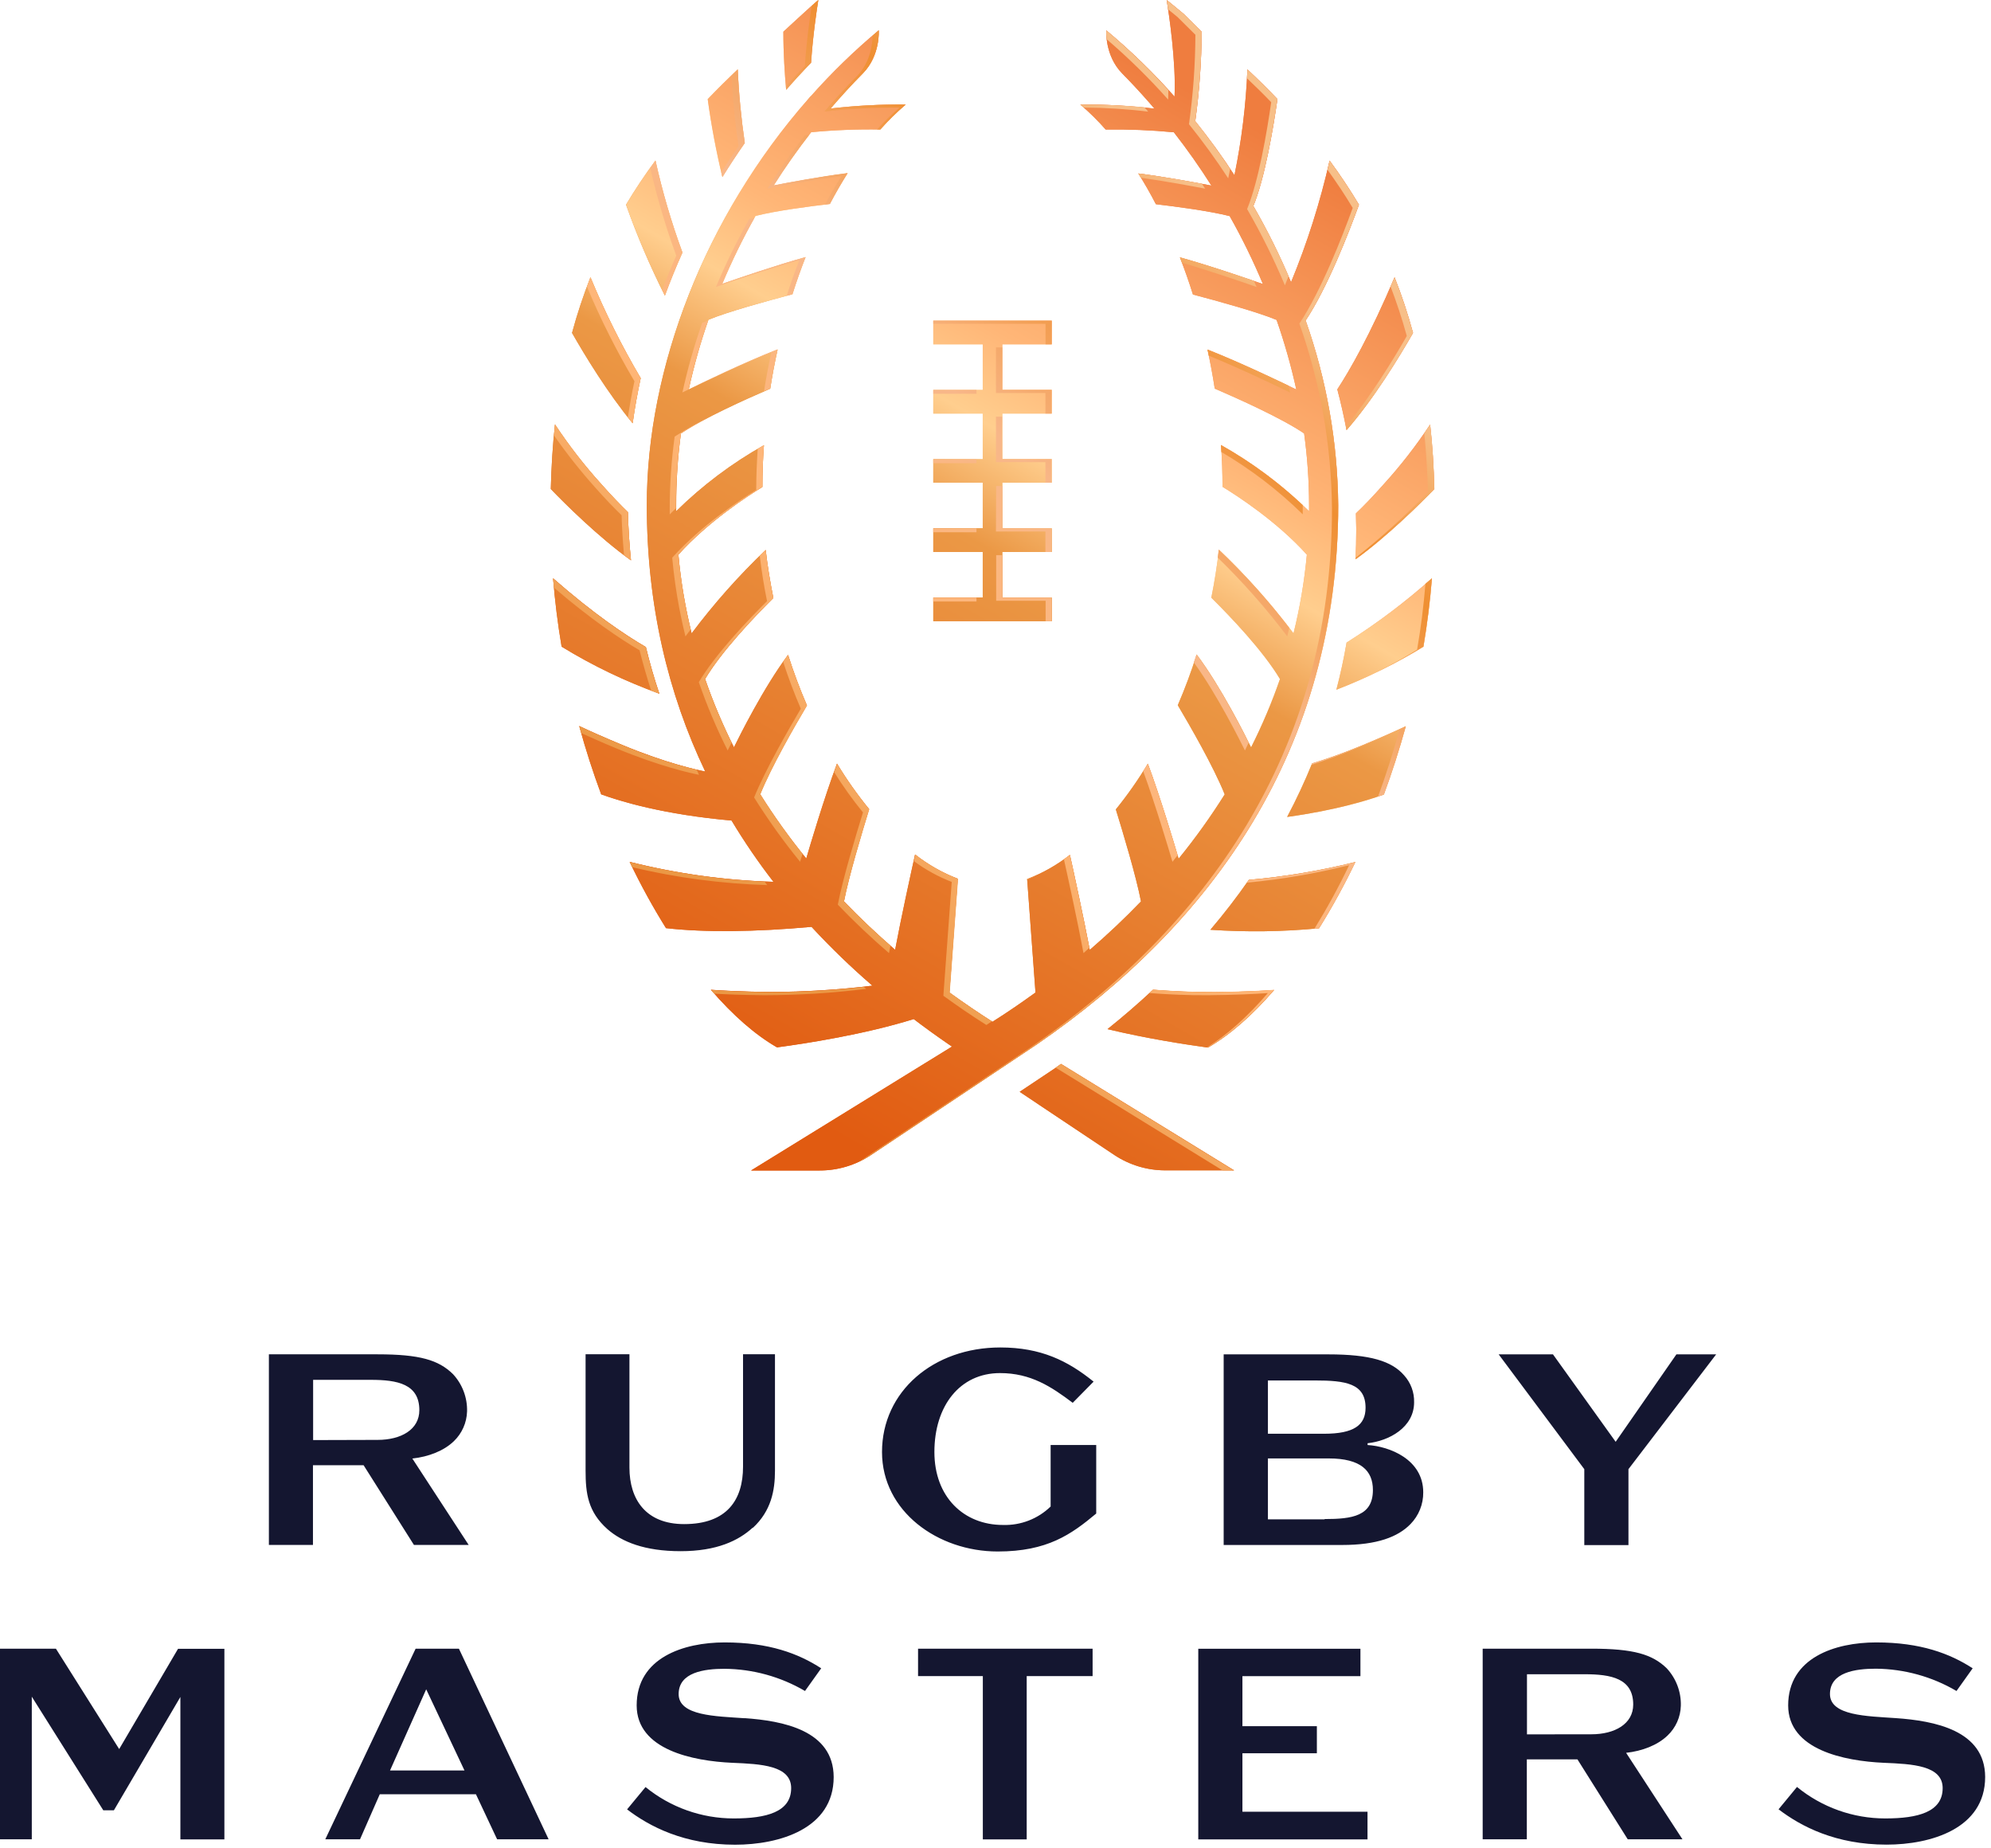 <?xml version="1.0" encoding="UTF-8"?>
<svg width="97px" height="90px" viewBox="0 0 97 90" version="1.1" xmlns="http://www.w3.org/2000/svg" xmlns:xlink="http://www.w3.org/1999/xlink">
    <title>A6FB6831-4A30-4364-BD82-6DCE94FF9251</title>
    <defs>
        <linearGradient x1="24.229%" y1="86.501%" x2="75.769%" y2="18.235%" id="linearGradient-1">
            <stop stop-color="#E15B11" offset="0%"></stop>
            <stop stop-color="#EB9845" offset="54%"></stop>
            <stop stop-color="#FFCE8E" offset="65%"></stop>
            <stop stop-color="#FFB677" offset="73%"></stop>
            <stop stop-color="#EF7D3F" offset="100%"></stop>
        </linearGradient>
        <linearGradient x1="29.594%" y1="96.309%" x2="68.988%" y2="5.929%" id="linearGradient-2">
            <stop stop-color="#E15B11" offset="0%"></stop>
            <stop stop-color="#EB9845" offset="54%"></stop>
            <stop stop-color="#FFCE8E" offset="64%"></stop>
            <stop stop-color="#FFB677" offset="72%"></stop>
            <stop stop-color="#EF7D3F" offset="100%"></stop>
        </linearGradient>
        <linearGradient x1="27.927%" y1="81.597%" x2="75.643%" y2="18.245%" id="linearGradient-3">
            <stop stop-color="#EB9845" offset="0%"></stop>
            <stop stop-color="#FFB677" offset="37%"></stop>
            <stop stop-color="#F8B789" offset="62%"></stop>
            <stop stop-color="#EF8F32" offset="84%"></stop>
            <stop stop-color="#F7BF88" offset="100%"></stop>
        </linearGradient>
    </defs>
    <g id="Mobile-UI-" stroke="none" stroke-width="1" fill="none" fill-rule="evenodd">
        <g id="Class-Details" transform="translate(-159, -3243)" fill-rule="nonzero">
            <g id="Mobile-Footer-UI" transform="translate(0, 3211)">
                <g id="mobile_footer_logo" transform="translate(159, 32)">
                    <path d="M31.214,18.42 C30.283,16.843 29.465,15.2 28.767,13.505 C28.418,14.391 28.118,15.295 27.869,16.215 C28.487,17.3 29.602,19.138 30.822,20.616 C30.924,19.886 31.055,19.154 31.214,18.42 Z M36.285,6.965 C36.11,5.777 35.995,4.58 35.942,3.38 C35.443,3.85 34.955,4.333 34.479,4.828 C34.653,6.105 34.891,7.371 35.194,8.623 C35.54,8.066 35.904,7.513 36.285,6.965 L36.285,6.965 Z M65.602,20.951 C66.934,19.425 68.174,17.383 68.842,16.215 C68.593,15.296 68.293,14.392 67.943,13.507 C66.754,16.31 65.77,18.022 65.153,18.966 C65.328,19.628 65.477,20.289 65.602,20.951 Z M51.242,29.11 L48.832,29.11 L48.832,26.889 L51.242,26.889 L51.242,25.738 L48.832,25.738 L48.832,23.512 L51.242,23.512 L51.242,22.361 L48.832,22.361 L48.832,20.144 L51.242,20.144 L51.242,18.991 L48.832,18.991 L48.832,16.773 L51.242,16.773 L51.242,15.62 L45.469,15.62 L45.469,16.773 L47.878,16.773 L47.878,18.993 L45.469,18.993 L45.469,20.146 L47.878,20.146 L47.878,22.367 L45.469,22.367 L45.469,23.512 L47.878,23.512 L47.878,25.733 L45.469,25.733 L45.469,26.885 L47.878,26.885 L47.878,29.106 L45.469,29.106 L45.469,30.258 L51.242,30.258 L51.242,29.11 Z M33.247,12.301 C32.708,10.839 32.269,9.342 31.932,7.82 C31.419,8.513 30.941,9.23 30.5,9.971 C31.037,11.485 31.669,12.963 32.392,14.398 C32.648,13.694 32.938,12.993 33.247,12.301 Z M39.513,3.054 C39.597,1.749 39.791,0.457 39.866,0 C39.588,0.225 38.165,1.543 38.165,1.543 C38.165,2.622 38.231,3.599 38.301,4.374 C38.692,3.924 39.097,3.484 39.516,3.054 L39.513,3.054 Z M30.741,27.295 C30.663,26.527 30.611,25.745 30.591,24.946 C30.234,24.598 29.804,24.158 29.32,23.611 C28.485,22.692 27.722,21.711 27.038,20.674 C26.927,21.675 26.861,22.726 26.834,23.819 C27.503,24.517 29.173,26.178 30.741,27.295 Z M51.691,51.824 L51.392,52.039 L49.678,53.183 L54.288,56.259 C55.026,56.748 55.892,57.009 56.777,57.008 L60.124,57.008 L51.691,51.824 Z M56.175,48.211 C55.462,48.876 54.723,49.515 53.957,50.129 C55.856,50.587 57.764,50.878 58.853,51.028 C59.913,50.417 61.006,49.463 62.073,48.223 C61.46,48.268 60.512,48.316 59.178,48.329 C58.132,48.335 57.069,48.28 56.175,48.211 Z M68.49,35.372 C68.025,35.592 67.344,35.899 66.362,36.306 C65.405,36.703 64.58,36.985 63.924,37.184 C63.563,38.074 63.157,38.944 62.708,39.793 C65.081,39.466 66.654,38.98 67.42,38.701 C67.816,37.629 68.175,36.517 68.49,35.372 L68.49,35.372 Z M66.032,41.988 C64.328,42.413 62.593,42.703 60.843,42.858 C60.259,43.699 59.634,44.509 58.969,45.289 C60.733,45.41 62.503,45.385 64.262,45.216 C64.911,44.173 65.502,43.096 66.032,41.988 Z M31.468,31.518 C30.455,30.928 28.922,29.901 26.946,28.168 C27.036,29.292 27.175,30.404 27.361,31.498 C28.866,32.421 30.461,33.188 32.122,33.787 C31.873,33.051 31.655,32.294 31.468,31.518 Z M65.107,33.597 C66.581,33.027 68.001,32.325 69.349,31.501 C69.535,30.402 69.673,29.292 69.764,28.168 C68.467,29.325 67.076,30.373 65.605,31.3 C65.47,32.085 65.303,32.85 65.107,33.597 Z M65.197,24.612 C65.169,21.545 64.632,18.504 63.609,15.612 C64.666,14.021 65.694,11.382 66.207,9.971 C65.758,9.222 65.282,8.506 64.777,7.823 C64.318,9.847 63.69,11.828 62.899,13.746 C62.367,12.471 61.753,11.231 61.062,10.034 C61.619,8.686 62.026,6.281 62.236,4.828 C61.76,4.329 61.272,3.847 60.773,3.382 C60.702,5.114 60.491,6.838 60.141,8.536 C59.549,7.627 58.911,6.748 58.231,5.902 C58.432,4.459 58.536,3.004 58.543,1.547 L57.671,0.681 C57.396,0.449 57.118,0.225 56.841,0 C56.946,0.651 57.304,3.037 57.222,4.705 C56.197,3.548 55.086,2.47 53.899,1.48 C53.899,1.48 53.813,2.7 54.67,3.576 C55.217,4.129 55.741,4.702 56.245,5.291 C55.047,5.15 53.84,5.084 52.633,5.092 C53.073,5.468 53.485,5.875 53.867,6.309 C54.976,6.293 56.085,6.338 57.189,6.443 C57.843,7.28 58.453,8.148 59.019,9.04 C58.396,8.92 56.759,8.613 55.458,8.449 C55.757,8.922 56.043,9.421 56.314,9.947 C57.265,10.058 58.886,10.269 59.908,10.525 C60.513,11.596 61.054,12.702 61.529,13.836 C60.765,13.57 58.941,12.938 57.485,12.539 C57.713,13.125 57.926,13.727 58.119,14.346 C59.369,14.675 61.282,15.202 62.194,15.583 C62.582,16.692 62.903,17.825 63.155,18.973 C62.547,18.674 60.485,17.681 58.827,17.026 C58.964,17.649 59.082,18.283 59.181,18.928 C60.368,19.44 62.475,20.388 63.536,21.113 C63.695,22.272 63.776,23.439 63.777,24.609 C63.777,24.707 63.777,24.803 63.777,24.901 C62.496,23.643 61.054,22.56 59.489,21.681 C59.534,22.354 59.558,23.031 59.56,23.712 C60.26,24.138 62.216,25.401 63.669,27.017 C63.549,28.309 63.332,29.591 63.019,30.851 C61.922,29.393 60.706,28.029 59.384,26.773 C59.294,27.569 59.169,28.35 59.014,29.113 C59.964,30.054 61.539,31.704 62.359,33.077 C61.964,34.216 61.494,35.327 60.952,36.404 C60.693,35.872 59.488,33.456 58.3,31.879 C58.036,32.719 57.729,33.544 57.381,34.352 C57.96,35.328 59.127,37.347 59.667,38.695 C58.983,39.784 58.233,40.831 57.421,41.828 C57.271,41.31 56.531,38.833 55.923,37.2 C55.456,37.978 54.934,38.722 54.363,39.427 C54.707,40.539 55.351,42.677 55.588,43.908 C54.793,44.736 53.957,45.523 53.093,46.268 C52.793,44.699 52.323,42.524 52.125,41.641 C51.494,42.136 50.792,42.534 50.042,42.819 L50.448,48.346 C49.761,48.843 49.064,49.323 48.352,49.77 C47.643,49.32 46.948,48.843 46.255,48.346 L46.662,42.804 C45.914,42.516 45.212,42.117 44.581,41.623 C44.386,42.502 43.905,44.688 43.61,46.265 C42.746,45.517 41.91,44.733 41.115,43.905 C41.352,42.673 41.997,40.53 42.342,39.412 C41.769,38.711 41.246,37.971 40.778,37.196 C40.163,38.83 39.43,41.299 39.281,41.817 C38.467,40.821 37.717,39.775 37.034,38.685 C37.572,37.347 38.728,35.342 39.311,34.359 C38.964,33.555 38.658,32.734 38.394,31.899 C37.211,33.476 36.016,35.874 35.758,36.402 C35.216,35.325 34.746,34.213 34.352,33.073 C35.165,31.71 36.724,30.078 37.677,29.128 C37.527,28.365 37.394,27.584 37.304,26.788 C35.992,28.041 34.785,29.4 33.696,30.851 C33.384,29.591 33.168,28.309 33.051,27.017 C34.494,25.411 36.431,24.156 37.143,23.722 C37.143,23.039 37.168,22.361 37.218,21.687 C35.657,22.564 34.22,23.645 32.943,24.901 C32.943,24.803 32.943,24.707 32.943,24.609 C32.941,23.441 33.018,22.274 33.173,21.116 C34.235,20.391 36.336,19.445 37.525,18.933 C37.625,18.287 37.746,17.651 37.886,17.026 C36.228,17.675 34.163,18.674 33.554,18.973 C33.805,17.822 34.126,16.687 34.515,15.575 C35.43,15.193 37.361,14.663 38.607,14.334 C38.803,13.714 39.018,13.11 39.248,12.524 C37.795,12.929 35.953,13.561 35.185,13.829 C35.661,12.695 36.203,11.589 36.807,10.518 C37.837,10.259 39.484,10.046 40.431,9.937 C40.706,9.414 40.994,8.915 41.295,8.439 C39.986,8.601 38.321,8.914 37.692,9.038 C38.258,8.139 38.867,7.278 39.52,6.441 C40.639,6.334 41.764,6.29 42.888,6.309 C43.272,5.875 43.686,5.468 44.127,5.092 C42.903,5.081 41.68,5.146 40.465,5.287 C40.968,4.698 41.494,4.124 42.041,3.572 C42.897,2.702 42.812,1.475 42.812,1.475 C41.625,2.465 40.514,3.544 39.489,4.701 L39.489,4.689 C39.445,4.738 39.406,4.792 39.364,4.839 C34.353,10.548 31.512,17.916 31.512,24.598 C31.512,29.486 32.55,33.793 34.358,37.579 C33.963,37.503 32.481,37.184 30.346,36.299 C29.365,35.891 28.682,35.584 28.219,35.364 C28.532,36.51 28.892,37.621 29.289,38.692 C30.217,39.032 32.336,39.677 35.641,39.969 C36.262,41.003 36.943,41.999 37.681,42.953 C35.318,42.882 32.97,42.557 30.677,41.981 C31.206,43.089 31.797,44.167 32.447,45.21 C34.341,45.425 36.808,45.395 39.537,45.147 C40.471,46.157 41.461,47.113 42.503,48.012 C40.854,48.212 39.193,48.315 37.531,48.319 C36.195,48.305 35.249,48.257 34.635,48.212 C35.703,49.452 36.796,50.408 37.856,51.017 C39.29,50.826 42.139,50.381 44.515,49.639 C45.066,50.058 45.628,50.464 46.201,50.857 L46.381,50.978 L36.591,57.014 L39.938,57.014 C40.823,57.015 41.689,56.754 42.427,56.265 L50.514,50.873 C59.023,45.015 65.197,36.541 65.197,24.606 L65.197,24.612 Z M67.392,23.611 C66.88,24.191 66.428,24.659 66.058,25.007 C66.058,25.265 66.076,25.524 66.076,25.778 C66.076,26.274 66.061,26.761 66.04,27.243 C67.587,26.127 69.215,24.507 69.878,23.825 C69.853,22.726 69.787,21.675 69.674,20.68 C68.991,21.715 68.227,22.695 67.392,23.611 L67.392,23.611 Z" id="Shape" fill="url(#linearGradient-1)"></path>
                    <path d="M31.214,18.42 C30.283,16.843 29.465,15.2 28.767,13.505 C28.418,14.391 28.118,15.295 27.869,16.215 C28.487,17.3 29.602,19.138 30.822,20.616 C30.924,19.886 31.055,19.154 31.214,18.42 Z M36.285,6.965 C36.11,5.777 35.995,4.58 35.942,3.38 C35.443,3.85 34.955,4.333 34.479,4.828 C34.653,6.105 34.891,7.371 35.194,8.623 C35.54,8.066 35.904,7.513 36.285,6.965 L36.285,6.965 Z M65.602,20.951 C66.934,19.425 68.174,17.383 68.842,16.215 C68.593,15.296 68.293,14.392 67.943,13.507 C66.754,16.31 65.77,18.022 65.153,18.966 C65.328,19.628 65.477,20.289 65.602,20.951 Z M51.242,29.11 L48.832,29.11 L48.832,26.889 L51.242,26.889 L51.242,25.738 L48.832,25.738 L48.832,23.512 L51.242,23.512 L51.242,22.361 L48.832,22.361 L48.832,20.144 L51.242,20.144 L51.242,18.991 L48.832,18.991 L48.832,16.773 L51.242,16.773 L51.242,15.62 L45.469,15.62 L45.469,16.773 L47.878,16.773 L47.878,18.993 L45.469,18.993 L45.469,20.146 L47.878,20.146 L47.878,22.367 L45.469,22.367 L45.469,23.512 L47.878,23.512 L47.878,25.733 L45.469,25.733 L45.469,26.885 L47.878,26.885 L47.878,29.106 L45.469,29.106 L45.469,30.258 L51.242,30.258 L51.242,29.11 Z M33.247,12.301 C32.708,10.839 32.269,9.342 31.932,7.82 C31.419,8.513 30.941,9.23 30.5,9.971 C31.037,11.485 31.669,12.963 32.392,14.398 C32.648,13.694 32.938,12.993 33.247,12.301 Z M39.513,3.054 C39.597,1.749 39.791,0.457 39.866,0 C39.588,0.225 38.165,1.543 38.165,1.543 C38.165,2.622 38.231,3.599 38.301,4.374 C38.692,3.924 39.097,3.484 39.516,3.054 L39.513,3.054 Z M30.741,27.295 C30.663,26.527 30.611,25.745 30.591,24.946 C30.234,24.598 29.804,24.158 29.32,23.611 C28.485,22.692 27.722,21.711 27.038,20.674 C26.927,21.675 26.861,22.726 26.834,23.819 C27.503,24.517 29.173,26.178 30.741,27.295 Z M51.691,51.824 L51.392,52.039 L49.678,53.183 L54.288,56.259 C55.026,56.748 55.892,57.009 56.777,57.008 L60.124,57.008 L51.691,51.824 Z M56.175,48.211 C55.462,48.876 54.723,49.515 53.957,50.129 C55.856,50.587 57.764,50.878 58.853,51.028 C59.913,50.417 61.006,49.463 62.073,48.223 C61.46,48.268 60.512,48.316 59.178,48.329 C58.132,48.335 57.069,48.28 56.175,48.211 Z M68.49,35.372 C68.025,35.592 67.344,35.899 66.362,36.306 C65.405,36.703 64.58,36.985 63.924,37.184 C63.563,38.074 63.157,38.944 62.708,39.793 C65.081,39.466 66.654,38.98 67.42,38.701 C67.816,37.629 68.175,36.517 68.49,35.372 L68.49,35.372 Z M66.032,41.988 C64.328,42.413 62.593,42.703 60.843,42.858 C60.259,43.699 59.634,44.509 58.969,45.289 C60.733,45.41 62.503,45.385 64.262,45.216 C64.911,44.173 65.502,43.096 66.032,41.988 Z M31.468,31.518 C30.455,30.928 28.922,29.901 26.946,28.168 C27.036,29.292 27.175,30.404 27.361,31.498 C28.866,32.421 30.461,33.188 32.122,33.787 C31.873,33.051 31.655,32.294 31.468,31.518 Z M65.107,33.597 C66.581,33.027 68.001,32.325 69.349,31.501 C69.535,30.402 69.673,29.292 69.764,28.168 C68.467,29.325 67.076,30.373 65.605,31.3 C65.47,32.085 65.303,32.85 65.107,33.597 Z M65.197,24.612 C65.169,21.545 64.632,18.504 63.609,15.612 C64.666,14.021 65.694,11.382 66.207,9.971 C65.758,9.222 65.282,8.506 64.777,7.823 C64.318,9.847 63.69,11.828 62.899,13.746 C62.367,12.471 61.753,11.231 61.062,10.034 C61.619,8.686 62.026,6.281 62.236,4.828 C61.76,4.329 61.272,3.847 60.773,3.382 C60.702,5.114 60.491,6.838 60.141,8.536 C59.549,7.627 58.911,6.748 58.231,5.902 C58.432,4.459 58.536,3.004 58.543,1.547 L57.671,0.681 C57.396,0.449 57.118,0.225 56.841,0 C56.946,0.651 57.304,3.037 57.222,4.705 C56.197,3.548 55.086,2.47 53.899,1.48 C53.899,1.48 53.813,2.7 54.67,3.576 C55.217,4.129 55.741,4.702 56.245,5.291 C55.047,5.15 53.84,5.084 52.633,5.092 C53.073,5.468 53.485,5.875 53.867,6.309 C54.976,6.293 56.085,6.338 57.189,6.443 C57.843,7.28 58.453,8.148 59.019,9.04 C58.396,8.92 56.759,8.613 55.458,8.449 C55.757,8.922 56.043,9.421 56.314,9.947 C57.265,10.058 58.886,10.269 59.908,10.525 C60.513,11.596 61.054,12.702 61.529,13.836 C60.765,13.57 58.941,12.938 57.485,12.539 C57.713,13.125 57.926,13.727 58.119,14.346 C59.369,14.675 61.282,15.202 62.194,15.583 C62.582,16.692 62.903,17.825 63.155,18.973 C62.547,18.674 60.485,17.681 58.827,17.026 C58.964,17.649 59.082,18.283 59.181,18.928 C60.368,19.44 62.475,20.388 63.536,21.113 C63.695,22.272 63.776,23.439 63.777,24.609 C63.777,24.707 63.777,24.803 63.777,24.901 C62.496,23.643 61.054,22.56 59.489,21.681 C59.534,22.354 59.558,23.031 59.56,23.712 C60.26,24.138 62.216,25.401 63.669,27.017 C63.549,28.309 63.332,29.591 63.019,30.851 C61.922,29.393 60.706,28.029 59.384,26.773 C59.294,27.569 59.169,28.35 59.014,29.113 C59.964,30.054 61.539,31.704 62.359,33.077 C61.964,34.216 61.494,35.327 60.952,36.404 C60.693,35.872 59.488,33.456 58.3,31.879 C58.036,32.719 57.729,33.544 57.381,34.352 C57.96,35.328 59.127,37.347 59.667,38.695 C58.983,39.784 58.233,40.831 57.421,41.828 C57.271,41.31 56.531,38.833 55.923,37.2 C55.456,37.978 54.934,38.722 54.363,39.427 C54.707,40.539 55.351,42.677 55.588,43.908 C54.793,44.736 53.957,45.523 53.093,46.268 C52.793,44.699 52.323,42.524 52.125,41.641 C51.494,42.136 50.792,42.534 50.042,42.819 L50.448,48.346 C49.761,48.843 49.064,49.323 48.352,49.77 C47.643,49.32 46.948,48.843 46.255,48.346 L46.662,42.804 C45.914,42.516 45.212,42.117 44.581,41.623 C44.386,42.502 43.905,44.688 43.61,46.265 C42.746,45.517 41.91,44.733 41.115,43.905 C41.352,42.673 41.997,40.53 42.342,39.412 C41.769,38.711 41.246,37.971 40.778,37.196 C40.163,38.83 39.43,41.299 39.281,41.817 C38.467,40.821 37.717,39.775 37.034,38.685 C37.572,37.347 38.728,35.342 39.311,34.359 C38.964,33.555 38.658,32.734 38.394,31.899 C37.211,33.476 36.016,35.874 35.758,36.402 C35.216,35.325 34.746,34.213 34.352,33.073 C35.165,31.71 36.724,30.078 37.677,29.128 C37.527,28.365 37.394,27.584 37.304,26.788 C35.992,28.041 34.785,29.4 33.696,30.851 C33.384,29.591 33.168,28.309 33.051,27.017 C34.494,25.411 36.431,24.156 37.143,23.722 C37.143,23.039 37.168,22.361 37.218,21.687 C35.657,22.564 34.22,23.645 32.943,24.901 C32.943,24.803 32.943,24.707 32.943,24.609 C32.941,23.441 33.018,22.274 33.173,21.116 C34.235,20.391 36.336,19.445 37.525,18.933 C37.625,18.287 37.746,17.651 37.886,17.026 C36.228,17.675 34.163,18.674 33.554,18.973 C33.805,17.822 34.126,16.687 34.515,15.575 C35.43,15.193 37.361,14.663 38.607,14.334 C38.803,13.714 39.018,13.11 39.248,12.524 C37.795,12.929 35.953,13.561 35.185,13.829 C35.661,12.695 36.203,11.589 36.807,10.518 C37.837,10.259 39.484,10.046 40.431,9.937 C40.706,9.414 40.994,8.915 41.295,8.439 C39.986,8.601 38.321,8.914 37.692,9.038 C38.258,8.139 38.867,7.278 39.52,6.441 C40.639,6.334 41.764,6.29 42.888,6.309 C43.272,5.875 43.686,5.468 44.127,5.092 C42.903,5.081 41.68,5.146 40.465,5.287 C40.968,4.698 41.494,4.124 42.041,3.572 C42.897,2.702 42.812,1.475 42.812,1.475 C41.625,2.465 40.514,3.544 39.489,4.701 L39.489,4.689 C39.445,4.738 39.406,4.792 39.364,4.839 C34.353,10.548 31.512,17.916 31.512,24.598 C31.512,29.486 32.55,33.793 34.358,37.579 C33.963,37.503 32.481,37.184 30.346,36.299 C29.365,35.891 28.682,35.584 28.219,35.364 C28.532,36.51 28.892,37.621 29.289,38.692 C30.217,39.032 32.336,39.677 35.641,39.969 C36.262,41.003 36.943,41.999 37.681,42.953 C35.318,42.882 32.97,42.557 30.677,41.981 C31.206,43.089 31.797,44.167 32.447,45.21 C34.341,45.425 36.808,45.395 39.537,45.147 C40.471,46.157 41.461,47.113 42.503,48.012 C40.854,48.212 39.193,48.315 37.531,48.319 C36.195,48.305 35.249,48.257 34.635,48.212 C35.703,49.452 36.796,50.408 37.856,51.017 C39.29,50.826 42.139,50.381 44.515,49.639 C45.066,50.058 45.628,50.464 46.201,50.857 L46.381,50.978 L36.591,57.014 L39.938,57.014 C40.823,57.015 41.689,56.754 42.427,56.265 L50.514,50.873 C59.023,45.015 65.197,36.541 65.197,24.606 L65.197,24.612 Z M67.392,23.611 C66.88,24.191 66.428,24.659 66.058,25.007 C66.058,25.265 66.076,25.524 66.076,25.778 C66.076,26.274 66.061,26.761 66.04,27.243 C67.587,26.127 69.215,24.507 69.878,23.825 C69.853,22.726 69.787,21.675 69.674,20.68 C68.991,21.715 68.227,22.695 67.392,23.611 L67.392,23.611 Z" id="Shape" fill="url(#linearGradient-2)"></path>
                    <path d="M48.522,20.295 L48.822,20.295 L48.822,22.365 L51.231,22.365 L51.231,23.512 L50.932,23.512 L50.932,22.512 L48.522,22.512 L48.522,20.295 Z M31.719,33.644 C31.851,33.692 31.983,33.741 32.116,33.793 C31.868,33.057 31.65,32.3 31.462,31.524 C30.449,30.934 28.916,29.907 26.94,28.174 C26.952,28.324 26.973,28.474 26.987,28.624 C28.797,30.172 30.207,31.12 31.158,31.674 C31.328,32.348 31.518,32.998 31.725,33.644 L31.719,33.644 Z M55.941,5.438 L55.756,5.228 C54.74,5.123 53.598,5.092 52.633,5.09 C52.692,5.14 52.747,5.197 52.802,5.24 C53.852,5.245 54.9,5.311 55.941,5.438 L55.941,5.438 Z M48.522,16.923 L48.522,19.144 L50.932,19.144 L50.932,20.144 L51.231,20.144 L51.231,18.991 L48.832,18.991 L48.832,16.923 L48.522,16.923 Z M51.236,30.262 L51.236,29.11 L48.832,29.11 L48.832,27.042 L48.533,27.042 L48.533,29.262 L50.942,29.262 L50.942,30.262 L51.236,30.262 Z M56.912,4.858 C56.919,4.708 56.921,4.548 56.922,4.388 C55.982,3.35 54.972,2.379 53.899,1.48 C53.893,1.624 53.899,1.768 53.917,1.911 C54.983,2.824 55.985,3.809 56.918,4.858 L56.912,4.858 Z M62.805,30.575 C61.764,29.219 60.618,27.947 59.378,26.77 C59.363,26.901 59.342,27.03 59.326,27.16 C60.552,28.352 61.685,29.636 62.715,31 C62.749,30.86 62.778,30.716 62.811,30.575 L62.805,30.575 Z M59.501,22.015 C60.943,22.861 62.275,23.881 63.468,25.052 C63.468,24.955 63.468,24.857 63.468,24.752 C63.468,24.701 63.468,24.65 63.468,24.603 C62.263,23.468 60.924,22.485 59.482,21.673 C59.492,21.789 59.495,21.901 59.501,22.015 Z M57.366,0.828 L58.239,1.694 C58.233,3.151 58.128,4.607 57.926,6.05 C58.607,6.896 59.245,7.775 59.837,8.686 C59.861,8.58 59.894,8.425 59.931,8.228 C59.399,7.431 58.836,6.651 58.231,5.899 C58.432,4.456 58.536,3.001 58.543,1.544 L57.671,0.678 C57.396,0.449 57.118,0.225 56.841,8.8817842e-16 C56.859,0.108 56.883,0.267 56.912,0.457 C57.059,0.581 57.216,0.704 57.366,0.828 Z M61.932,4.98 C61.722,6.44 61.315,8.836 60.758,10.184 C61.45,11.382 62.065,12.623 62.6,13.899 C62.648,13.784 62.708,13.633 62.778,13.45 C62.273,12.279 61.7,11.138 61.062,10.034 C61.619,8.686 62.026,6.281 62.236,4.828 C61.76,4.329 61.272,3.847 60.773,3.382 C60.773,3.531 60.758,3.671 60.75,3.811 C61.15,4.193 61.551,4.58 61.932,4.98 Z M47.573,25.926 L47.573,25.739 L45.469,25.739 L45.469,25.926 L47.573,25.926 Z M46.367,42.962 L45.96,48.503 C46.647,49 47.342,49.479 48.056,49.927 C48.146,49.87 48.235,49.809 48.325,49.75 C47.628,49.31 46.945,48.838 46.27,48.35 L46.677,42.809 C45.929,42.52 45.227,42.122 44.596,41.627 C44.576,41.72 44.552,41.829 44.525,41.946 C45.092,42.364 45.711,42.704 46.367,42.959 L46.367,42.962 Z M50.938,15.774 L50.938,16.773 L51.237,16.773 L51.237,15.62 L45.469,15.62 L45.469,15.77 L50.938,15.774 Z M50.039,42.822 L50.039,42.848 C50.195,42.78 50.351,42.707 50.507,42.628 C50.354,42.697 50.197,42.762 50.041,42.819 L50.039,42.822 Z M34.055,37.74 L33.945,37.497 C32.716,37.197 31.514,36.799 30.35,36.306 C29.369,35.899 28.687,35.592 28.224,35.372 C28.255,35.487 28.293,35.598 28.326,35.712 C28.757,35.909 29.32,36.161 30.046,36.461 C32.179,37.343 33.66,37.663 34.055,37.74 Z M47.573,19.181 L47.573,18.994 L45.469,18.994 L45.469,19.181 L47.573,19.181 Z M47.573,29.299 L47.573,29.112 L45.469,29.112 L45.469,29.299 L47.573,29.299 Z M47.573,22.56 L47.573,22.373 L45.469,22.373 L45.469,22.56 L47.573,22.56 Z M48.522,25.889 L50.932,25.889 L50.932,26.889 L51.231,26.889 L51.231,25.738 L48.832,25.738 L48.832,23.67 L48.533,23.67 L48.522,25.889 Z M60.83,36.167 C60.427,35.36 59.354,33.287 58.294,31.879 C58.254,32.011 58.206,32.136 58.162,32.266 C59.305,33.846 60.401,36.05 60.653,36.555 C60.713,36.428 60.773,36.296 60.836,36.167 L60.83,36.167 Z M52.787,46.426 C52.883,46.342 52.975,46.253 53.07,46.168 C52.771,44.609 52.322,42.514 52.124,41.645 C52.027,41.719 51.929,41.785 51.832,41.853 C52.036,42.768 52.5,44.882 52.787,46.426 Z M58.889,17.324 C60.472,17.968 62.288,18.844 62.853,19.121 C62.827,19.009 62.799,18.897 62.773,18.784 C61.915,18.371 60.227,17.577 58.829,17.029 C58.856,17.121 58.869,17.222 58.889,17.32 L58.889,17.324 Z M60.747,42.995 C62.427,42.837 64.092,42.552 65.728,42.144 C65.22,43.206 64.655,44.239 64.037,45.241 L64.262,45.22 C64.911,44.178 65.502,43.1 66.032,41.993 C64.328,42.417 62.593,42.708 60.843,42.863 C60.812,42.903 60.777,42.945 60.747,42.99 L60.747,42.995 Z M63.924,37.188 C63.915,37.211 63.904,37.232 63.895,37.254 C64.503,37.061 65.226,36.805 66.058,36.462 C67.039,36.056 67.721,35.748 68.186,35.528 C67.877,36.655 67.522,37.75 67.137,38.806 L67.423,38.705 C67.819,37.633 68.172,36.522 68.493,35.376 C68.028,35.596 67.347,35.903 66.365,36.311 C65.405,36.703 64.58,36.991 63.924,37.184 L63.924,37.188 Z M55.583,8.658 C56.796,8.827 58.159,9.083 58.715,9.189 C58.662,9.108 58.606,9.031 58.555,8.95 C57.776,8.8 56.507,8.58 55.458,8.448 C55.5,8.515 55.541,8.589 55.583,8.658 Z M57.586,12.798 C58.955,13.198 60.526,13.736 61.22,13.979 C61.178,13.877 61.132,13.776 61.089,13.679 C60.19,13.371 58.709,12.875 57.487,12.533 C57.521,12.619 57.553,12.709 57.586,12.798 L57.586,12.798 Z M68.538,16.366 C67.916,17.456 66.794,19.298 65.568,20.781 C65.578,20.838 65.592,20.895 65.602,20.951 C66.934,19.425 68.174,17.383 68.842,16.215 C68.593,15.296 68.293,14.392 67.943,13.507 L67.748,13.956 C68.04,14.727 68.309,15.524 68.538,16.366 Z M55.995,48.372 C56.865,48.437 57.875,48.486 58.874,48.477 C60.208,48.465 61.154,48.417 61.769,48.372 C60.788,49.512 59.786,50.406 58.806,51.019 L58.853,51.019 C59.913,50.408 61.006,49.454 62.073,48.214 C61.46,48.259 60.512,48.307 59.178,48.32 C58.129,48.329 57.069,48.274 56.182,48.205 C56.117,48.266 56.055,48.317 55.995,48.372 Z M57.375,41.656 C57.151,40.907 56.486,38.698 55.922,37.199 C55.847,37.323 55.772,37.441 55.694,37.561 C56.293,39.189 56.975,41.482 57.121,41.978 C57.208,41.871 57.289,41.764 57.375,41.656 L57.375,41.656 Z M51.434,52.006 L59.569,57.014 L60.12,57.014 L51.691,51.824 L51.434,52.006 Z M38.607,14.332 C38.803,13.712 39.018,13.108 39.248,12.523 C37.795,12.927 35.953,13.559 35.185,13.827 C35.647,12.726 36.172,11.652 36.756,10.61 C36.67,10.628 36.58,10.648 36.503,10.667 C35.899,11.739 35.357,12.845 34.881,13.979 C35.649,13.711 37.491,13.08 38.944,12.676 C38.723,13.236 38.518,13.814 38.328,14.405 L38.607,14.332 Z M65.197,24.606 C65.169,21.539 64.632,18.498 63.609,15.606 C64.666,14.021 65.694,11.382 66.207,9.971 C65.758,9.222 65.282,8.506 64.777,7.823 C64.746,7.973 64.711,8.123 64.677,8.273 C65.107,8.872 65.519,9.483 65.903,10.128 C65.39,11.545 64.362,14.172 63.305,15.764 C64.328,18.656 64.865,21.697 64.893,24.764 C64.893,36.693 58.719,45.172 50.204,51.023 L42.117,56.415 C42.009,56.486 41.898,56.552 41.786,56.614 C42.007,56.515 42.219,56.398 42.421,56.263 L50.508,50.872 C59.023,45.015 65.197,36.541 65.197,24.606 L65.197,24.606 Z M69.39,21.097 C69.484,22.018 69.54,22.975 69.57,23.977 C68.47,25.121 67.292,26.187 66.044,27.168 C66.044,27.193 66.044,27.219 66.044,27.243 C67.591,26.127 69.219,24.507 69.883,23.825 C69.857,22.726 69.791,21.675 69.679,20.68 C69.611,20.776 69.519,20.918 69.396,21.097 L69.39,21.097 Z M69.039,31.649 C68.637,31.897 67.952,32.297 67.092,32.732 C68.105,32.239 68.899,31.775 69.348,31.498 C69.534,30.399 69.672,29.289 69.763,28.165 L69.447,28.436 C69.357,29.521 69.225,30.594 69.039,31.649 Z M29.012,23.762 C29.495,24.309 29.925,24.751 30.283,25.097 C30.302,25.759 30.346,26.407 30.403,27.044 C30.517,27.129 30.629,27.211 30.741,27.292 C30.663,26.524 30.611,25.742 30.591,24.943 C30.234,24.595 29.804,24.155 29.32,23.608 C28.485,22.689 27.722,21.708 27.038,20.671 C27.018,20.847 27.008,21.032 26.991,21.211 C27.612,22.101 28.287,22.954 29.012,23.762 L29.012,23.762 Z M32.628,24.758 C32.628,24.856 32.628,24.953 32.628,25.058 C32.699,24.986 32.802,24.886 32.928,24.758 C32.928,24.707 32.928,24.656 32.928,24.609 C32.931,23.44 33.013,22.273 33.173,21.116 C33.688,20.781 34.223,20.477 34.774,20.207 C34.117,20.518 33.481,20.872 32.869,21.266 C32.71,22.423 32.63,23.59 32.628,24.758 Z M42.351,39.421 C41.778,38.72 41.255,37.98 40.787,37.205 C40.738,37.334 40.69,37.468 40.637,37.606 C41.064,38.291 41.533,38.948 42.044,39.573 C41.699,40.684 41.054,42.827 40.817,44.065 C41.612,44.895 42.448,45.681 43.312,46.427 C43.335,46.309 43.357,46.186 43.381,46.063 C42.601,45.379 41.843,44.666 41.121,43.914 C41.361,42.682 42.006,40.533 42.351,39.421 Z M34.21,15.725 C33.82,16.834 33.499,17.967 33.247,19.115 C33.855,18.816 35.921,17.821 37.579,17.168 C37.442,17.786 37.324,18.414 37.223,19.052 L37.522,18.922 C37.622,18.276 37.743,17.641 37.883,17.016 C36.225,17.664 34.16,18.663 33.551,18.963 C33.799,17.827 34.116,16.708 34.499,15.611 C34.397,15.651 34.295,15.689 34.21,15.725 Z M35.643,36.17 C35.147,35.166 34.715,34.132 34.349,33.074 C35.162,31.712 36.721,30.079 37.674,29.13 C37.524,28.366 37.391,27.586 37.301,26.789 L37.013,27.065 C37.103,27.817 37.222,28.556 37.37,29.281 C36.417,30.225 34.858,31.863 34.045,33.227 C34.439,34.367 34.908,35.478 35.451,36.555 C35.493,36.471 35.562,36.336 35.643,36.17 Z M39.216,6.589 C38.563,7.428 37.954,8.294 37.388,9.186 C38.015,9.065 39.682,8.753 40.991,8.587 C40.714,9.022 40.45,9.486 40.196,9.955 L40.431,9.928 C40.706,9.405 40.994,8.906 41.295,8.43 C39.986,8.592 38.321,8.905 37.692,9.029 C38.228,8.184 38.807,7.362 39.423,6.565 L39.216,6.589 Z M37.256,42.948 C35.037,42.848 32.833,42.526 30.678,41.988 C30.72,42.075 30.764,42.157 30.806,42.243 C32.961,42.755 35.164,43.046 37.379,43.113 C37.337,43.059 37.29,43.002 37.256,42.948 Z M37.533,48.326 C36.197,48.313 35.251,48.265 34.636,48.22 C34.69,48.283 34.746,48.341 34.8,48.402 C35.399,48.437 36.192,48.467 37.229,48.477 C38.891,48.475 40.551,48.373 42.201,48.17 L42.083,48.073 C40.572,48.243 39.053,48.327 37.533,48.326 L37.533,48.326 Z M38.981,41.978 C39.005,41.895 39.045,41.759 39.098,41.587 C38.358,40.663 37.672,39.697 37.043,38.693 C37.581,37.356 38.737,35.351 39.319,34.368 C38.969,33.561 38.66,32.737 38.394,31.899 C38.313,32.005 38.234,32.118 38.153,32.231 C38.41,33.024 38.698,33.789 39.015,34.52 C38.433,35.501 37.277,37.515 36.739,38.845 C37.421,39.935 38.169,40.981 38.981,41.978 L38.981,41.978 Z M33.648,30.657 C33.362,29.459 33.162,28.241 33.049,27.014 C34.493,25.408 36.429,24.153 37.142,23.719 C37.142,23.036 37.167,22.358 37.217,21.684 C37.114,21.741 37.013,21.799 36.917,21.859 C36.87,22.525 36.845,23.195 36.842,23.87 C36.13,24.306 34.193,25.56 32.75,27.165 C32.868,28.457 33.083,29.739 33.395,30.999 L33.648,30.657 Z M30.91,18.57 C30.782,19.153 30.68,19.737 30.588,20.318 C30.666,20.417 30.738,20.517 30.822,20.617 C30.922,19.888 31.053,19.156 31.214,18.422 C30.283,16.844 29.465,15.201 28.767,13.507 C28.707,13.657 28.655,13.818 28.598,13.971 C29.263,15.555 30.036,17.092 30.91,18.57 L30.91,18.57 Z M41.737,3.719 C41.19,4.273 40.665,4.845 40.161,5.435 C41.376,5.294 42.599,5.229 43.823,5.242 C43.436,5.573 43.071,5.929 42.73,6.306 L42.888,6.306 C43.272,5.873 43.686,5.467 44.127,5.092 C42.903,5.081 41.68,5.146 40.465,5.287 C40.968,4.698 41.494,4.124 42.041,3.572 C42.897,2.702 42.812,1.475 42.812,1.475 C42.709,1.56 42.611,1.65 42.512,1.737 C42.508,2.059 42.44,3.009 41.737,3.722 L41.737,3.719 Z M32.947,12.454 C32.699,13.005 32.472,13.564 32.258,14.124 C32.303,14.215 32.35,14.308 32.396,14.398 C32.655,13.694 32.94,12.993 33.251,12.301 C32.713,10.839 32.274,9.342 31.936,7.82 C31.848,7.94 31.766,8.065 31.68,8.186 C32.013,9.634 32.436,11.059 32.947,12.454 L32.947,12.454 Z M39.213,3.206 C38.896,3.533 38.593,3.871 38.292,4.21 C38.292,4.264 38.292,4.324 38.306,4.374 C38.695,3.923 39.099,3.483 39.517,3.054 C39.601,1.749 39.796,0.457 39.871,0 C39.809,0.049 39.689,0.15 39.546,0.283 C39.46,0.821 39.29,2.004 39.212,3.206 L39.213,3.206 Z M35.981,7.118 C35.689,7.536 35.411,7.96 35.14,8.388 C35.158,8.467 35.177,8.547 35.197,8.623 C35.541,8.062 35.904,7.509 36.285,6.965 C36.11,5.777 35.995,4.58 35.942,3.38 C35.842,3.476 35.746,3.578 35.643,3.68 C35.71,5.051 35.848,6.235 35.981,7.118 Z" id="Shape" fill="url(#linearGradient-3)"></path>
                    <path d="M60.53,88.249 L66.624,88.249 L66.624,89.597 L58.379,89.597 L58.379,80.312 L66.279,80.312 L66.279,81.646 L60.53,81.646 L60.53,84.083 L64.157,84.083 L64.157,85.402 L60.53,85.402 L60.53,88.249 Z M5.806,85.197 L2.724,80.307 L0,80.307 L0,89.592 L1.549,89.592 L1.549,82.645 L5.032,88.179 L5.549,88.179 L8.788,82.659 L8.788,89.598 L10.932,89.598 L10.932,80.313 L8.674,80.313 L5.806,85.197 Z M22.358,80.307 L20.249,80.307 L15.848,89.592 L17.54,89.592 L18.503,87.397 L23.187,87.397 L24.219,89.592 L26.728,89.592 L22.358,80.307 Z M19.002,86.239 L20.764,82.286 L22.629,86.239 L19.002,86.239 Z M44.727,81.642 L47.883,81.642 L47.883,89.598 L50.02,89.598 L50.02,81.642 L53.231,81.642 L53.231,80.307 L44.727,80.307 L44.727,81.642 Z M92.366,83.69 C90.961,83.592 89.154,83.577 89.154,82.515 C89.154,81.453 90.401,81.282 91.391,81.282 C92.773,81.294 94.128,81.668 95.319,82.368 L96.107,81.263 C95.005,80.547 93.57,80.002 91.406,80.002 C89.398,80.002 87.118,80.751 87.118,83.07 C87.118,85.234 89.857,85.78 91.777,85.866 C93.169,85.923 94.645,85.995 94.645,87.099 C94.645,88.26 93.447,88.576 91.849,88.576 C90.281,88.577 88.762,88.035 87.548,87.042 L86.65,88.131 C87.74,88.963 89.432,89.852 91.912,89.852 C94.063,89.852 96.715,89.077 96.715,86.557 C96.711,84.279 94.23,83.819 92.366,83.69 L92.366,83.69 Z M79.223,85.38 C80.012,85.293 80.758,85.007 81.245,84.535 C81.643,84.157 81.874,83.636 81.889,83.087 C81.908,82.413 81.661,81.759 81.203,81.264 C80.499,80.578 79.581,80.307 77.531,80.307 L72.235,80.307 L72.235,89.592 L74.386,89.592 L74.386,85.699 L76.852,85.699 L79.302,89.592 L81.968,89.592 L79.223,85.38 Z M74.393,84.481 L74.393,81.552 L77.201,81.552 C78.494,81.552 79.569,81.755 79.569,83.028 C79.569,83.973 78.67,84.477 77.531,84.477 L74.393,84.481 Z M36.273,83.695 C34.869,83.596 33.063,83.581 33.063,82.519 C33.063,81.457 34.31,81.287 35.298,81.287 C36.677,81.298 38.029,81.671 39.219,82.368 L40.008,81.263 C38.905,80.547 37.47,80.002 35.306,80.002 C33.298,80.002 31.018,80.751 31.018,83.07 C31.018,85.234 33.757,85.78 35.677,85.866 C37.069,85.923 38.545,85.995 38.545,87.099 C38.545,88.26 37.347,88.576 35.749,88.576 C34.183,88.577 32.663,88.037 31.45,87.047 L30.551,88.135 C31.641,88.968 33.334,89.856 35.814,89.856 C37.964,89.856 40.616,89.082 40.616,86.561 C40.61,84.279 38.13,83.819 36.266,83.69 L36.273,83.695 Z M78.714,70.23 L75.66,65.971 L73.014,65.971 L77.186,71.563 L77.186,75.262 L79.337,75.262 L79.337,71.563 L83.61,65.971 L81.673,65.971 L78.714,70.23 Z M20.089,71.045 C20.878,70.959 21.624,70.672 22.111,70.201 C22.507,69.821 22.738,69.301 22.755,68.752 C22.773,68.078 22.526,67.424 22.067,66.931 C21.365,66.243 20.445,65.969 18.397,65.969 L13.1,65.969 L13.1,75.254 L15.247,75.254 L15.247,71.371 L17.714,71.371 L20.167,75.254 L22.834,75.254 L20.089,71.045 Z M15.255,70.146 L15.255,67.212 L18.066,67.212 C19.358,67.212 20.43,67.413 20.43,68.689 C20.43,69.635 19.542,70.137 18.397,70.137 L15.255,70.146 Z M36.681,74.42 C37.579,73.589 37.756,72.586 37.756,71.639 L37.756,65.966 L36.2,65.966 L36.2,71.443 C36.2,73.048 35.426,74.239 33.332,74.239 C31.469,74.239 30.666,73.041 30.666,71.486 L30.666,65.966 L28.529,65.966 L28.529,71.63 C28.529,72.749 28.645,73.637 29.591,74.483 C30.293,75.099 31.397,75.558 33.161,75.558 C34.926,75.558 35.986,75.042 36.673,74.411 L36.681,74.42 Z M51.186,73.382 C50.566,73.984 49.728,74.308 48.864,74.281 C46.956,74.281 45.523,72.92 45.523,70.726 C45.523,68.488 46.757,66.883 48.72,66.883 C50.218,66.883 51.215,67.542 52.262,68.331 L53.279,67.299 C52.018,66.281 50.713,65.635 48.733,65.635 C45.479,65.635 42.971,67.772 42.971,70.727 C42.971,73.624 45.695,75.573 48.606,75.573 C51.028,75.573 52.19,74.741 53.407,73.724 L53.407,70.387 L51.186,70.387 L51.186,73.382 Z M66.628,70.387 L66.628,70.3 C67.677,70.187 68.894,69.528 68.894,68.306 C68.907,67.821 68.732,67.35 68.406,66.991 C67.807,66.3 66.759,65.971 64.708,65.971 L59.616,65.971 L59.616,75.256 L65.393,75.256 C67.073,75.256 68.102,74.871 68.717,74.239 C69.122,73.826 69.345,73.269 69.339,72.691 C69.339,71.084 67.692,70.452 66.628,70.387 Z M61.772,67.242 L64.048,67.242 C65.556,67.242 66.529,67.383 66.529,68.572 C66.529,69.421 65.956,69.838 64.508,69.838 L61.772,69.838 L61.772,67.242 Z M64.535,74.007 L61.772,74.007 L61.772,71.04 L64.735,71.04 C66.299,71.04 66.887,71.639 66.887,72.577 C66.887,73.853 65.87,73.993 64.535,73.993 L64.535,74.007 Z" id="Shape" fill="#141630"></path>
                </g>
            </g>
        </g>
    </g>
</svg>